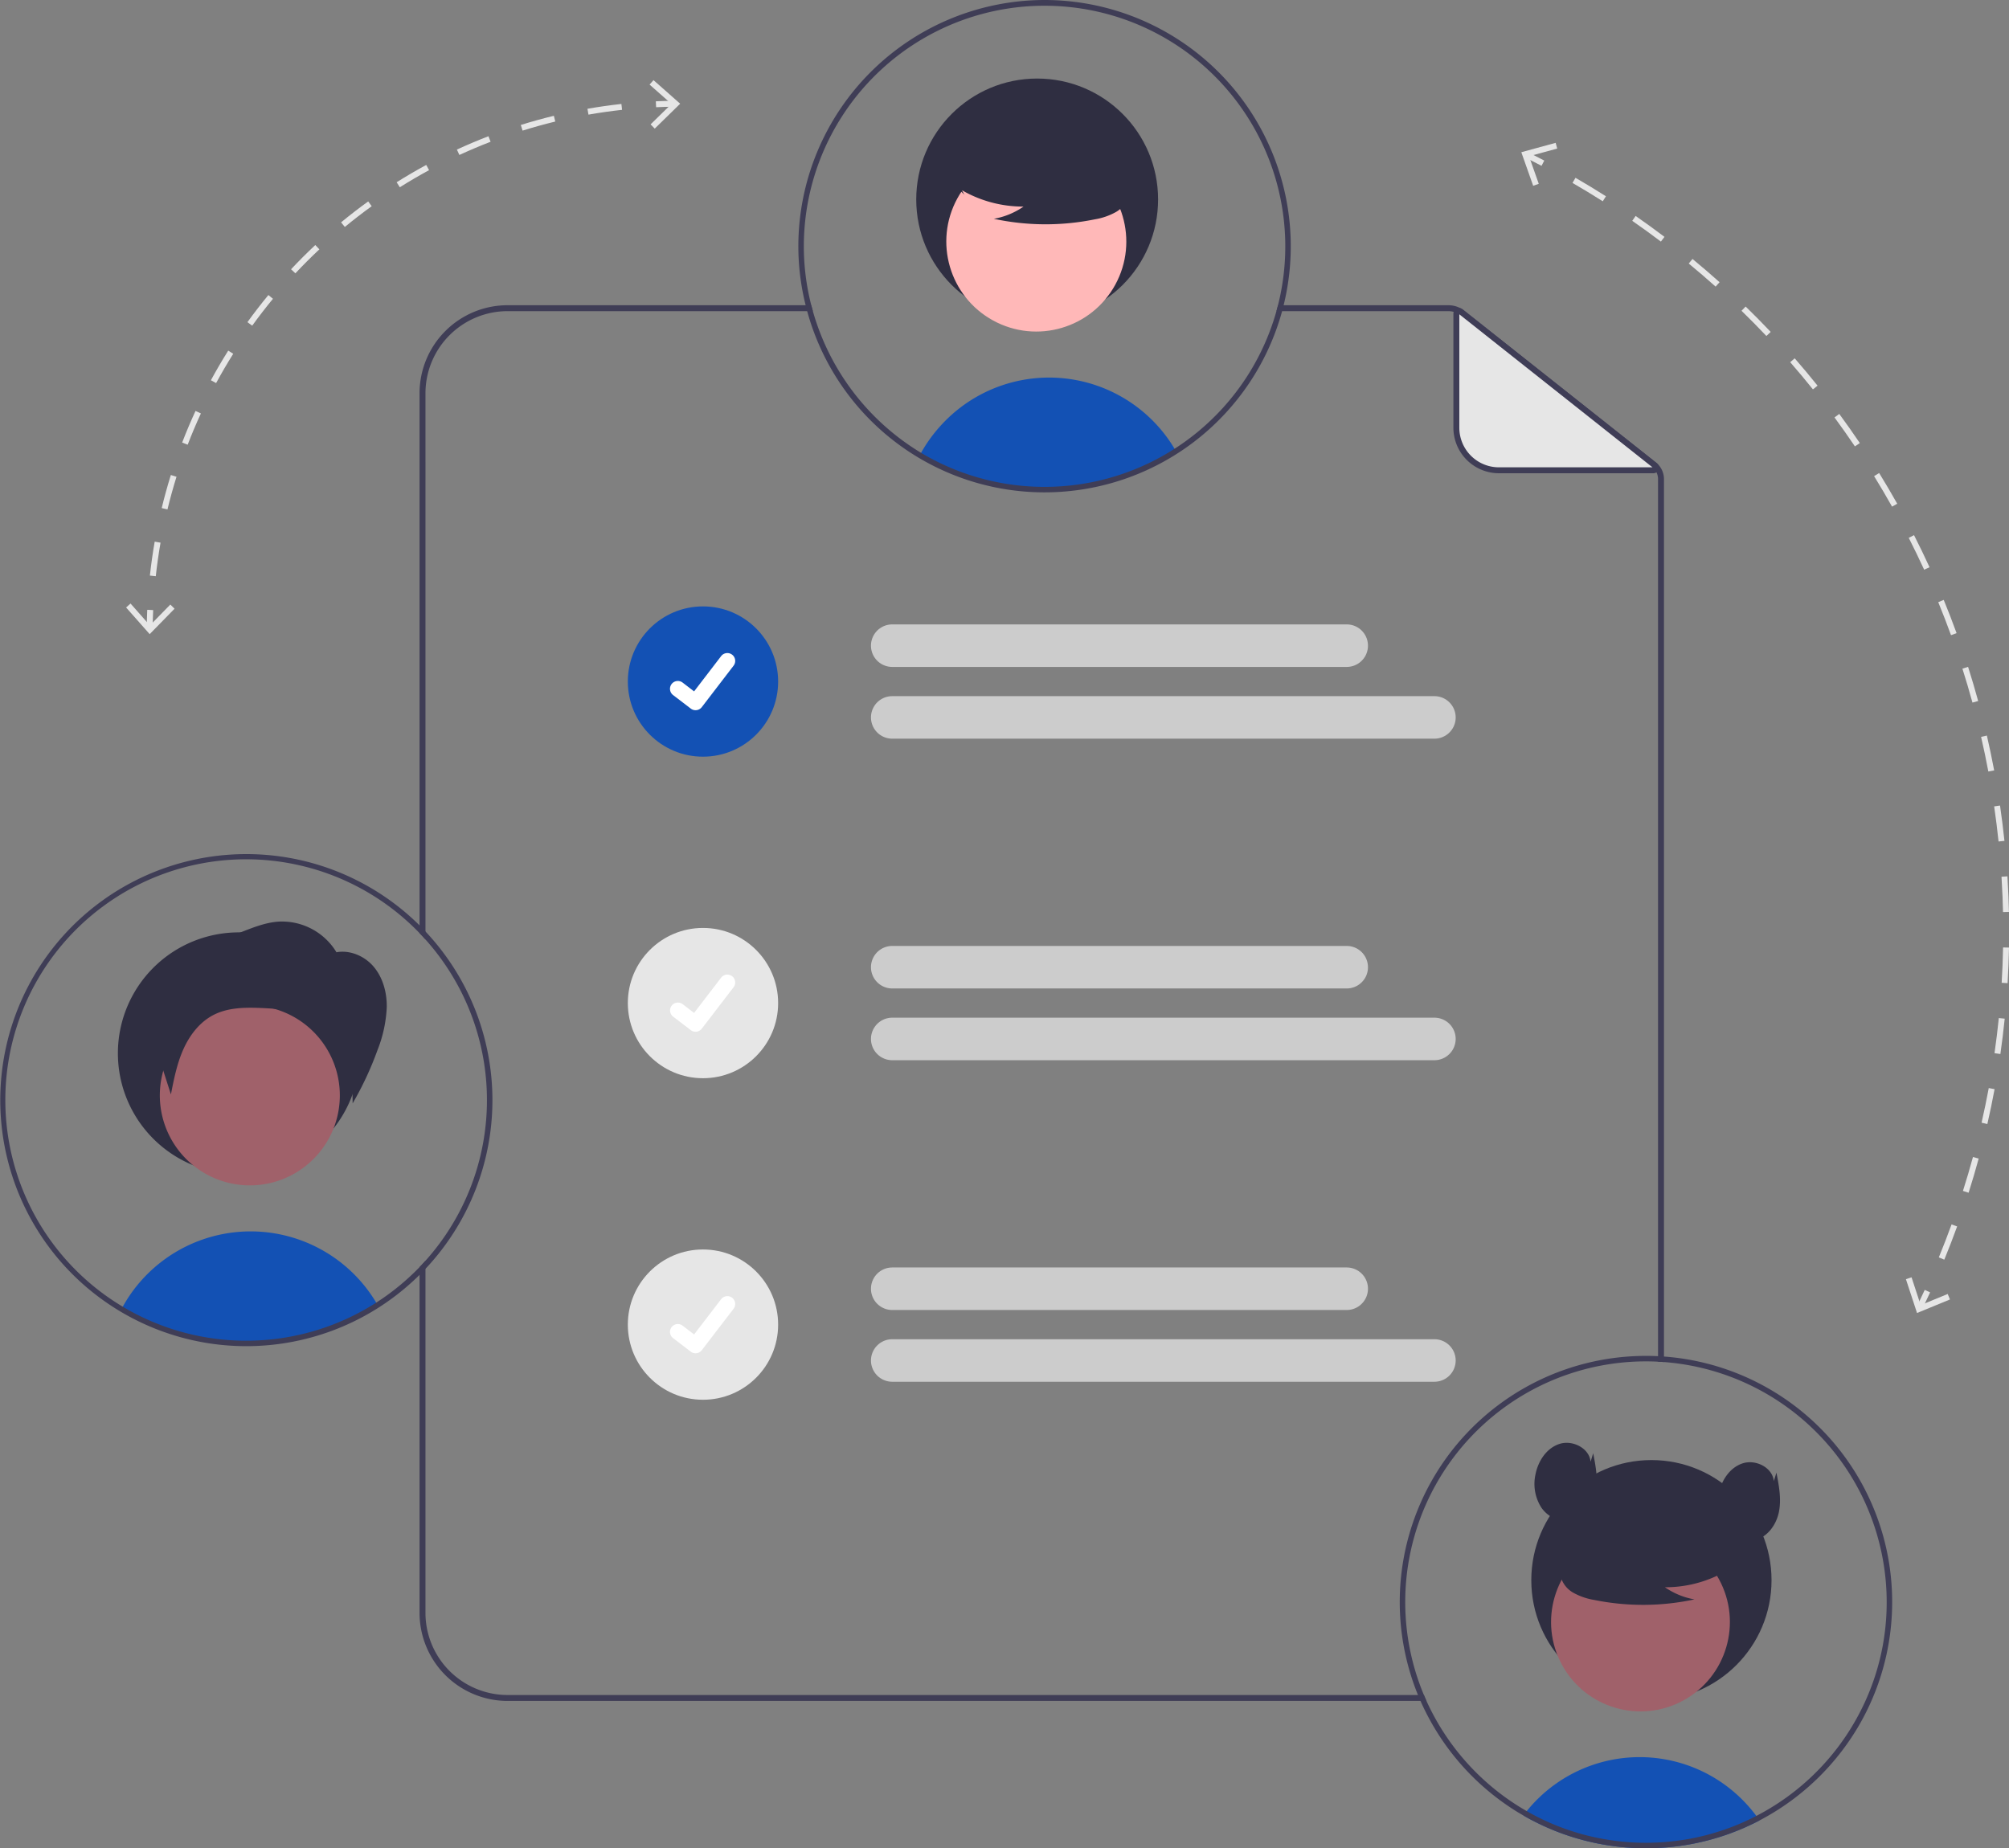 <svg xmlns="http://www.w3.org/2000/svg" data-name="Layer 1" width="677.858" height="623.712" viewBox="0 0 677.858 623.712" xmlns:xlink="http://www.w3.org/1999/xlink"><rect x="0" y="0" width="677.858" height="623.712" fill="#808080" stroke="none"/><path d="M741.511,710.144H432.321a27.721,27.721,0,0,1-27.69-27.7v-118.85c-.64.73-1.31,1.45-2,2.15v116.7a29.727,29.727,0,0,0,29.69,29.7H742.381C742.081,711.484,741.791,710.814,741.511,710.144Zm-336.88-439.3a27.721,27.721,0,0,1,27.69-27.7h103.02c-.19-.67-.37-1.33-.54-2h-102.48a29.727,29.727,0,0,0-29.69,29.7v182.2c.69.7,1.35,1.42,2,2.15Zm415.16,23.36-64.6-51.17a8.733,8.733,0,0,0-5.42-1.89H692.281c-.16.67-.34,1.34-.53,2h58.02a6.796,6.796,0,0,1,4.18,1.45l64.6,51.18a5.146,5.146,0,0,1,1.96,4.06v297.83c.67.02,1.34.07,2,.12v-297.95A7.137,7.137,0,0,0,819.791,294.204Z" transform="translate(-261.071 -138.144)" fill="#3f3d56"/><path d="M818.938,296.846H766.812a14.348,14.348,0,0,1-14.348-14.348V243.999a.897.897,0,0,1,1.454-.703l65.577,51.951A.897.897,0,0,1,818.938,296.846Z" transform="translate(-261.071 -138.144)" fill="#e6e6e6"/><path d="M818.938,297.846H766.812a15.366,15.366,0,0,1-15.348-15.348v-38.499a1.897,1.897,0,0,1,3.074-1.487l65.577,51.951a1.896,1.896,0,0,1-1.178,3.383Zm0-2v0Zm-65.474-51.634V282.498a13.363,13.363,0,0,0,13.348,13.348H818.641Z" transform="translate(-261.071 -138.144)" fill="#3f3d56"/><path d="M715.466,363.205H562.122a7.174,7.174,0,1,1,0-14.348H715.466a7.174,7.174,0,0,1,0,14.348Z" transform="translate(-261.071 -138.144)" fill="#ccc"/><path d="M745.059,387.418H562.122a7.174,7.174,0,1,1,0-14.348h182.937a7.174,7.174,0,1,1,0,14.348Z" transform="translate(-261.071 -138.144)" fill="#ccc"/><path d="M715.466,471.712H562.122a7.174,7.174,0,0,1,0-14.348H715.466a7.174,7.174,0,0,1,0,14.348Z" transform="translate(-261.071 -138.144)" fill="#ccc"/><path d="M745.059,495.924H562.122a7.174,7.174,0,1,1,0-14.348h182.937a7.174,7.174,0,1,1,0,14.348Z" transform="translate(-261.071 -138.144)" fill="#ccc"/><path d="M715.466,580.219H562.122a7.174,7.174,0,1,1,0-14.348H715.466a7.174,7.174,0,0,1,0,14.348Z" transform="translate(-261.071 -138.144)" fill="#ccc"/><path d="M745.059,604.431H562.122a7.174,7.174,0,1,1,0-14.348h182.937a7.174,7.174,0,1,1,0,14.348Z" transform="translate(-261.071 -138.144)" fill="#ccc"/><circle id="a4ecd73b-08d8-48cc-a4e8-61145e733de3" data-name="Ellipse 44" cx="237.194" cy="229.993" r="25.356" fill="#1351b4"/><path id="e1436a23-a259-49e2-b8fe-799bdd526759-284" data-name="Path 395" d="M495.753,377.81a2.63,2.63,0,0,1-1.582-.526l-.028-.021-5.959-4.558a2.648,2.648,0,1,1,3.222-4.203l3.86,2.96,9.121-11.899a2.647,2.647,0,0,1,3.711-.49l.001.001-.057.079.058-.079a2.65,2.65,0,0,1,.49,3.712l-10.728,13.99a2.649,2.649,0,0,1-2.106,1.033Z" transform="translate(-261.071 -138.144)" fill="#fff"/><circle id="be8a52d2-63f9-435f-813d-f0401f75b826" data-name="Ellipse 44" cx="237.194" cy="338.5" r="25.356" fill="#e6e6e6"/><path id="e3c7ab69-76f6-4704-bab0-1a6933653e72-285" data-name="Path 395" d="M495.753,486.317a2.63,2.63,0,0,1-1.582-.526l-.028-.021-5.959-4.558a2.648,2.648,0,0,1,3.222-4.203l3.86,2.96,9.121-11.899a2.647,2.647,0,0,1,3.711-.49l.001.001-.057.079.058-.079a2.65,2.65,0,0,1,.49,3.712l-10.728,13.99a2.649,2.649,0,0,1-2.106,1.033Z" transform="translate(-261.071 -138.144)" fill="#fff"/><circle id="fc7f6027-3824-4a0f-8274-ead5998d3b8e" data-name="Ellipse 44" cx="237.194" cy="447.007" r="25.356" fill="#e6e6e6"/><path id="a068fab7-b499-433d-8534-b02b75008e19-286" data-name="Path 395" d="M495.753,594.823a2.63,2.63,0,0,1-1.582-.526l-.028-.021-5.959-4.558a2.648,2.648,0,1,1,3.222-4.203l3.86,2.96,9.121-11.899a2.647,2.647,0,0,1,3.711-.49l.001.001-.057.079.058-.079a2.65,2.65,0,0,1,.49,3.712l-10.728,13.99a2.649,2.649,0,0,1-2.106,1.033Z" transform="translate(-261.071 -138.144)" fill="#fff"/><path d="M854.768,752.469q-2.146,1.121-4.366,2.123-2.021.914-4.107,1.717c-.508.194-1.024.388-1.541.582a82.638,82.638,0,0,1-12.553,3.461q-3.171.623-6.424.978-2.686.305-5.427.434c-1.302.065-2.603.092-3.914.092a82.927,82.927,0,0,1-15.47-1.449c-1.33-.24-2.631-.526-3.932-.84a81.945,81.945,0,0,1-18.156-6.701c-.517-.258-1.034-.535-1.551-.803-.766-.406-1.513-.831-2.261-1.274.36-.498.748-.988,1.144-1.468a48.953,48.953,0,0,1,72.8-3.784,50.098,50.098,0,0,1,4.671,5.409C854.057,751.444,854.417,751.952,854.768,752.469Z" transform="translate(-261.071 -138.144)" fill="#1351b4"/><circle cx="557.205" cy="533.248" r="40.53" fill="#2f2e41"/><circle cx="814.587" cy="685.51" r="30.166" transform="translate(-490.059 336.584) rotate(-28.663)" fill="#a0616a"/><path d="M846.284,666.536a41.028,41.028,0,0,1-23.447,7.246,25.142,25.142,0,0,0,9.965,4.1,82.729,82.729,0,0,1-33.792.19,21.871,21.871,0,0,1-7.074-2.43,8.953,8.953,0,0,1-4.366-5.84c-.741-4.235,2.559-8.083,5.989-10.677a44.175,44.175,0,0,1,37.121-7.418c4.147,1.072,8.301,2.883,10.994,6.213s3.491,8.464.925,11.893Z" transform="translate(-261.071 -138.144)" fill="#2f2e41"/><path d="M822.511,595.924c-.66-.05-1.33-.09-2-.12-1.35-.07-2.71-.1-4.08-.1a83.072,83.072,0,0,0-76.92,114.44c.27.67.55,1.34.85,2a83.673,83.673,0,0,0,32.84,37.56l.53.31c.45.27.89.53,1.33.77.75.45,1.5.87,2.26,1.28.52.27,1.04.54,1.55.8a81.774,81.774,0,0,0,18.16,6.7c1.3.32,2.6.6,3.93.84a82.963,82.963,0,0,0,15.47,1.45c1.31,0,2.61-.03,3.92-.09,1.82-.08,3.63-.23,5.42-.43q3.255-.36,6.43-.98a83.313,83.313,0,0,0,12.55-3.46c.52-.2,1.04-.39,1.54-.59,1.4-.53,2.76-1.1,4.11-1.71q2.22-1.005,4.37-2.13a83.876,83.876,0,0,0,34.19-33.2,2.432,2.432,0,0,1,.12-.22,83.047,83.047,0,0,0-66.57-123.12Zm73.72,98.1a80.758,80.758,0,0,1-8.67,23.94c-.07.13-.14.26-.21.38a81.377,81.377,0,0,1-33.67,32.6q-2.13,1.11-4.31,2.08c-1.21.54-2.45,1.06-3.7,1.54-.52.2-1.06.41-1.59.59a79.042,79.042,0,0,1-10.83,3.1,76.825,76.825,0,0,1-8.26,1.3c-1.71.19-3.44.32-5.19.38-1.12.05-2.24.08-3.37.08a80.389,80.389,0,0,1-14.97-1.4,77.371,77.371,0,0,1-8.89-2.18,81.139,81.139,0,0,1-12.91-5.23c-.48-.25-.96-.5-1.43-.76-.68-.36-1.36-.73-2.02-1.12-.5-.28-1-.58-1.49-.87-.29-.17-.57-.34-.86-.52a81.776,81.776,0,0,1-31.48-35.79c-.3-.66-.59-1.33-.87-2a81.226,81.226,0,0,1,74.92-112.59c1.37,0,2.73.03,4.08.11.67.02,1.34.07,2,.12a81.293,81.293,0,0,1,73.72,96.24Z" transform="translate(-261.071 -138.144)" fill="#3f3d56"/><path d="M797.751,631.421c-.436-4.586-6.054-7.409-10.447-6.024s-7.277,5.809-8.149,10.332a14.821,14.821,0,0,0,1.999,11.189c2.221,3.196,6.301,5.19,10.107,4.379,4.345-.926,7.355-5.169,8.216-9.527s.006-8.851-.848-13.211Z" transform="translate(-261.071 -138.144)" fill="#2f2e41"/><path d="M859.578,637.972c-.436-4.586-6.054-7.409-10.447-6.024s-7.277,5.809-8.149,10.332a14.821,14.821,0,0,0,1.999,11.189c2.221,3.196,6.301,5.19,10.107,4.379,4.345-.926,7.355-5.169,8.216-9.527s.006-8.851-.848-13.211Z" transform="translate(-261.071 -138.144)" fill="#2f2e41"/><path d="M657.851,290.39a82.214,82.214,0,0,1-86.443,1.375,49.963,49.963,0,0,1,8.677-11.676,49.321,49.321,0,0,1,77.452,9.756C657.639,290.021,657.75,290.205,657.851,290.39Z" transform="translate(-261.071 -138.144)" fill="#1351b4"/><circle cx="349.95" cy="67.306" r="40.8" fill="#2f2e41"/><circle cx="610.735" cy="219.663" r="30.366" transform="translate(-136.026 512.047) rotate(-61.337)" fill="#ffb8b8"/><path d="M582.827,200.562a41.3,41.3,0,0,0,23.603,7.294,25.309,25.309,0,0,1-10.031,4.127,83.279,83.279,0,0,0,34.017.191,22.016,22.016,0,0,0,7.121-2.446,9.012,9.012,0,0,0,4.396-5.878c.746-4.264-2.576-8.137-6.028-10.748a44.468,44.468,0,0,0-37.368-7.467c-4.174,1.079-8.356,2.902-11.067,6.254s-3.514,8.52-.931,11.972Z" transform="translate(-261.071 -138.144)" fill="#2f2e41"/><path d="M613.521,138.144a83.173,83.173,0,0,0-83.08,83.07,82.299,82.299,0,0,0,2.46,19.93c.17.67.34,1.34.52,2a82.987,82.987,0,0,0,80.1,61.15,83.104,83.104,0,0,0,80.15-61.15c.18-.67.35-1.33.51-2a83.128,83.128,0,0,0-80.66-103Zm78.76,103c-.16.67-.34,1.34-.53,2a81.27,81.27,0,0,1-119.87,47.83,81.81,81.81,0,0,1-36.54-47.83c-.19-.67-.37-1.33-.54-2a80.399,80.399,0,0,1-2.51-19.93,81.225,81.225,0,1,1,159.99,19.93Z" transform="translate(-261.071 -138.144)" fill="#3f3d56"/><path d="M388.481,578.524a82.211,82.211,0,0,1-86.44,1.38c.14-.27.29-.54.45-.8a49.35,49.35,0,0,1,85.52-1.37c.06.08.11.17.16.25C388.271,578.154,388.381,578.344,388.481,578.524Z" transform="translate(-261.071 -138.144)" fill="#1351b4"/><path d="M382.451,493.584a40.8,40.8,0,1,1-40.8-40.8A40.606,40.606,0,0,1,382.451,493.584Z" transform="translate(-261.071 -138.144)" fill="#2f2e41"/><path d="M373.621,518.934a31.366,31.366,0,0,1-1.61,3.43,30.369,30.369,0,0,1-41.21,12.08,30.366,30.366,0,1,1,29.13-53.29A30.375,30.375,0,0,1,373.621,518.934Z" transform="translate(-261.071 -138.144)" fill="#a0616a"/><path d="M404.631,452.484c-.64-.7-1.31-1.39-2-2.06a83.027,83.027,0,1,0-13.65,128.88,83.684,83.684,0,0,0,13.65-10.93c.68-.67,1.35-1.35,2-2.05a83.006,83.006,0,0,0,0-113.84Zm-2,113.26a81.498,81.498,0,0,1-14.62,11.99c-.01.01-.02.01-.03.02a81.3,81.3,0,0,1-85.47,1.36c-.01,0-.01-.01-.02-.01a81.221,81.221,0,1,1,100.14-126.06c.69.7,1.35,1.42,2,2.15a81.191,81.191,0,0,1,0,108.4C403.991,564.324,403.321,565.044,402.631,565.744Z" transform="translate(-261.071 -138.144)" fill="#3f3d56"/><path d="M374.719,459.702a21.484,21.484,0,0,0-19.809-10.54c-4.149.311-8.096,1.839-11.971,3.351l-19.705,7.686c-5.099,1.989-10.683,4.425-12.896,9.431-2.054,4.646-.521,10.012,1.03,14.849l7.372,22.993c1.01-5.165,2.036-10.381,4.178-15.189s5.528-9.24,10.211-11.643c5.118-2.626,11.151-2.571,16.897-2.295,8.138.392,16.985,1.427,22.767,7.167a23.648,23.648,0,0,1,6.001,11.719,70.541,70.541,0,0,1,1.258,13.265,109.978,109.978,0,0,0,8.399-18.005,44.549,44.549,0,0,0,3.12-14.575c.044-4.992-1.369-10.142-4.698-13.863s-8.753-5.729-13.523-4.256" transform="translate(-261.071 -138.144)" fill="#2f2e41"/><path d="M312.584,349.987l-2-.023c.024-2,.081-4.03.171-6.032l1.998.09C312.664,346.002,312.607,348.009,312.584,349.987Z" transform="translate(-261.071 -138.144)" fill="#e6e6e6"/><path d="M313.632,332.601l-1.988-.217c.418-3.823.964-7.678,1.625-11.459l1.97.345C314.585,325.008,314.045,328.82,313.632,332.601Zm3.942-22.536-1.944-.471c.905-3.735,1.945-7.488,3.089-11.155l1.909.596C319.497,302.661,318.469,306.373,317.574,310.065Zm6.823-21.852-1.866-.719c1.381-3.588,2.899-7.178,4.51-10.671l1.816.838C327.263,281.115,325.762,284.666,324.396,288.214Zm9.592-20.793-1.758-.953c1.831-3.377,3.798-6.741,5.846-9.998l1.693,1.064C337.744,260.755,335.799,264.081,333.988,267.421Zm12.184-19.38-1.621-1.171c2.25-3.116,4.631-6.199,7.076-9.165l1.543,1.272C350.752,241.91,348.398,244.959,346.172,248.04Zm14.56-17.659-1.458-1.368c2.628-2.801,5.382-5.554,8.186-8.185l1.368,1.459C366.055,224.889,363.331,227.612,360.733,230.381Zm16.69-15.653-1.272-1.543c2.965-2.444,6.047-4.824,9.16-7.072l1.171,1.621C383.402,209.958,380.354,212.311,377.423,214.728Zm18.546-13.391L394.904,199.644c3.253-2.045,6.613-4.009,9.987-5.839l.953,1.758C402.508,197.372,399.185,199.315,395.968,201.337Zm20.101-10.899-.838-1.816c3.485-1.608,7.069-3.123,10.651-4.503l.719,1.866C423.059,187.349,419.516,188.848,416.07,190.438Zm21.326-8.216-.597-1.909c3.666-1.146,7.418-2.187,11.154-3.094l.472,1.943C444.731,180.06,441.021,181.089,437.396,182.222Zm22.232-5.399-.345-1.97c3.78-.663,7.635-1.211,11.458-1.63l.218,1.988C467.178,175.626,463.366,176.169,459.628,176.823Z" transform="translate(-261.071 -138.144)" fill="#e6e6e6"/><path d="M482.448,174.326l-.09-1.998c2.003-.09,4.033-.147,6.032-.171l.024,2C486.436,174.18,484.429,174.237,482.448,174.326Z" transform="translate(-261.071 -138.144)" fill="#e6e6e6"/><polygon points="58.899 205.414 57.47 204.013 50.576 211.064 44.046 203.673 42.547 205 50.502 214 58.899 205.414" fill="#e6e6e6"/><polygon points="220.914 43.399 219.513 41.97 226.564 35.076 219.173 28.546 220.5 27.047 229.5 35.002 220.914 43.399" fill="#e6e6e6"/><path d="M781.197,194.101q-2.641-1.39-5.32-2.731l.895-1.788q2.698,1.35,5.357,2.749Z" transform="translate(-261.071 -138.144)" fill="#e6e6e6"/><path d="M917.101,563.228l-1.851-.759c1.505-3.672,2.952-7.417,4.301-11.133l1.88.682C920.073,555.76,918.616,559.532,917.101,563.228Zm8.199-22.586-1.906-.605c1.199-3.777,2.335-7.628,3.377-11.448l1.929.527C927.652,532.962,926.508,536.84,925.3,540.642Zm6.324-23.183-1.95-.447c.885-3.865,1.701-7.797,2.424-11.687l1.966.366C933.337,509.608,932.516,513.567,931.625,517.459Zm4.395-23.627-1.98-.284c.563-3.922,1.052-7.908,1.453-11.848l1.99.203C937.079,485.869,936.587,489.883,936.02,493.832Zm2.433-23.911-1.997-.12c.238-3.953.397-7.966.473-11.928l2.0.038C938.853,461.9,938.692,465.941,938.453,469.921Zm.457-24.031-1.999.044q-.058-2.609-.162-5.214c-.089-2.227-.206-4.486-.347-6.715l1.996-.126c.142,2.244.259,4.518.349,6.76Q938.852,443.262,938.91,445.89Zm-3.504-23.776c-.411-3.94-.91-7.925-1.482-11.842l1.979-.289c.576,3.944,1.078,7.956,1.492,11.923Zm-3.446-23.615c-.731-3.89-1.553-7.822-2.443-11.684l1.949-.449c.896,3.889,1.724,7.847,2.46,11.765Zm-5.36-23.26c-1.047-3.824-2.186-7.676-3.386-11.449l1.906-.606c1.208,3.799,2.355,7.677,3.409,11.527Zm-7.235-22.751c-1.353-3.725-2.802-7.472-4.306-11.138l1.851-.759c1.514,3.691,2.972,7.464,4.335,11.214Zm-9.062-22.092c-1.653-3.603-3.402-7.221-5.199-10.752l1.783-.907c1.809,3.555,3.571,7.197,5.234,10.825ZM899.471,309.111c-1.94-3.455-3.979-6.919-6.059-10.293l1.703-1.049c2.095,3.397,4.147,6.885,6.101,10.364Zm-12.536-20.331c-2.218-3.287-4.533-6.573-6.883-9.765l1.611-1.185c2.366,3.214,4.697,6.522,6.93,9.832Zm-14.162-19.24c-2.482-3.097-5.061-6.181-7.664-9.168l1.508-1.314c2.621,3.007,5.217,6.113,7.717,9.231Zm-15.7-18.013c-2.729-2.882-5.554-5.744-8.396-8.507l1.394-1.434c2.861,2.782,5.705,5.664,8.453,8.566ZM839.937,234.866c-2.957-2.647-6.009-5.267-9.072-7.788l1.271-1.544c3.084,2.539,6.157,5.177,9.135,7.842Zm-18.46-15.196c-3.154-2.386-6.407-4.742-9.668-7.004l1.14-1.644c3.284,2.278,6.559,4.65,9.735,7.052Zm-19.615-13.605c-3.337-2.119-6.772-4.201-10.208-6.191l1.002-1.731c3.46,2.003,6.918,4.1,10.278,6.233Z" transform="translate(-261.071 -138.144)" fill="#e6e6e6"/><path d="M909.75,579.716l-1.801-.869q1.303-2.699,2.545-5.412l1.818.832Q911.061,576.999,909.75,579.716Z" transform="translate(-261.071 -138.144)" fill="#e6e6e6"/><polygon points="517.31 62.693 519.197 62.028 515.91 52.731 525.424 50.131 524.894 48.201 513.308 51.369 517.31 62.693" fill="#e6e6e6"/><polygon points="643.078 431.677 644.979 431.051 648.055 440.42 657.176 436.668 657.935 438.52 646.826 443.088 643.078 431.677" fill="#e6e6e6"/></svg>